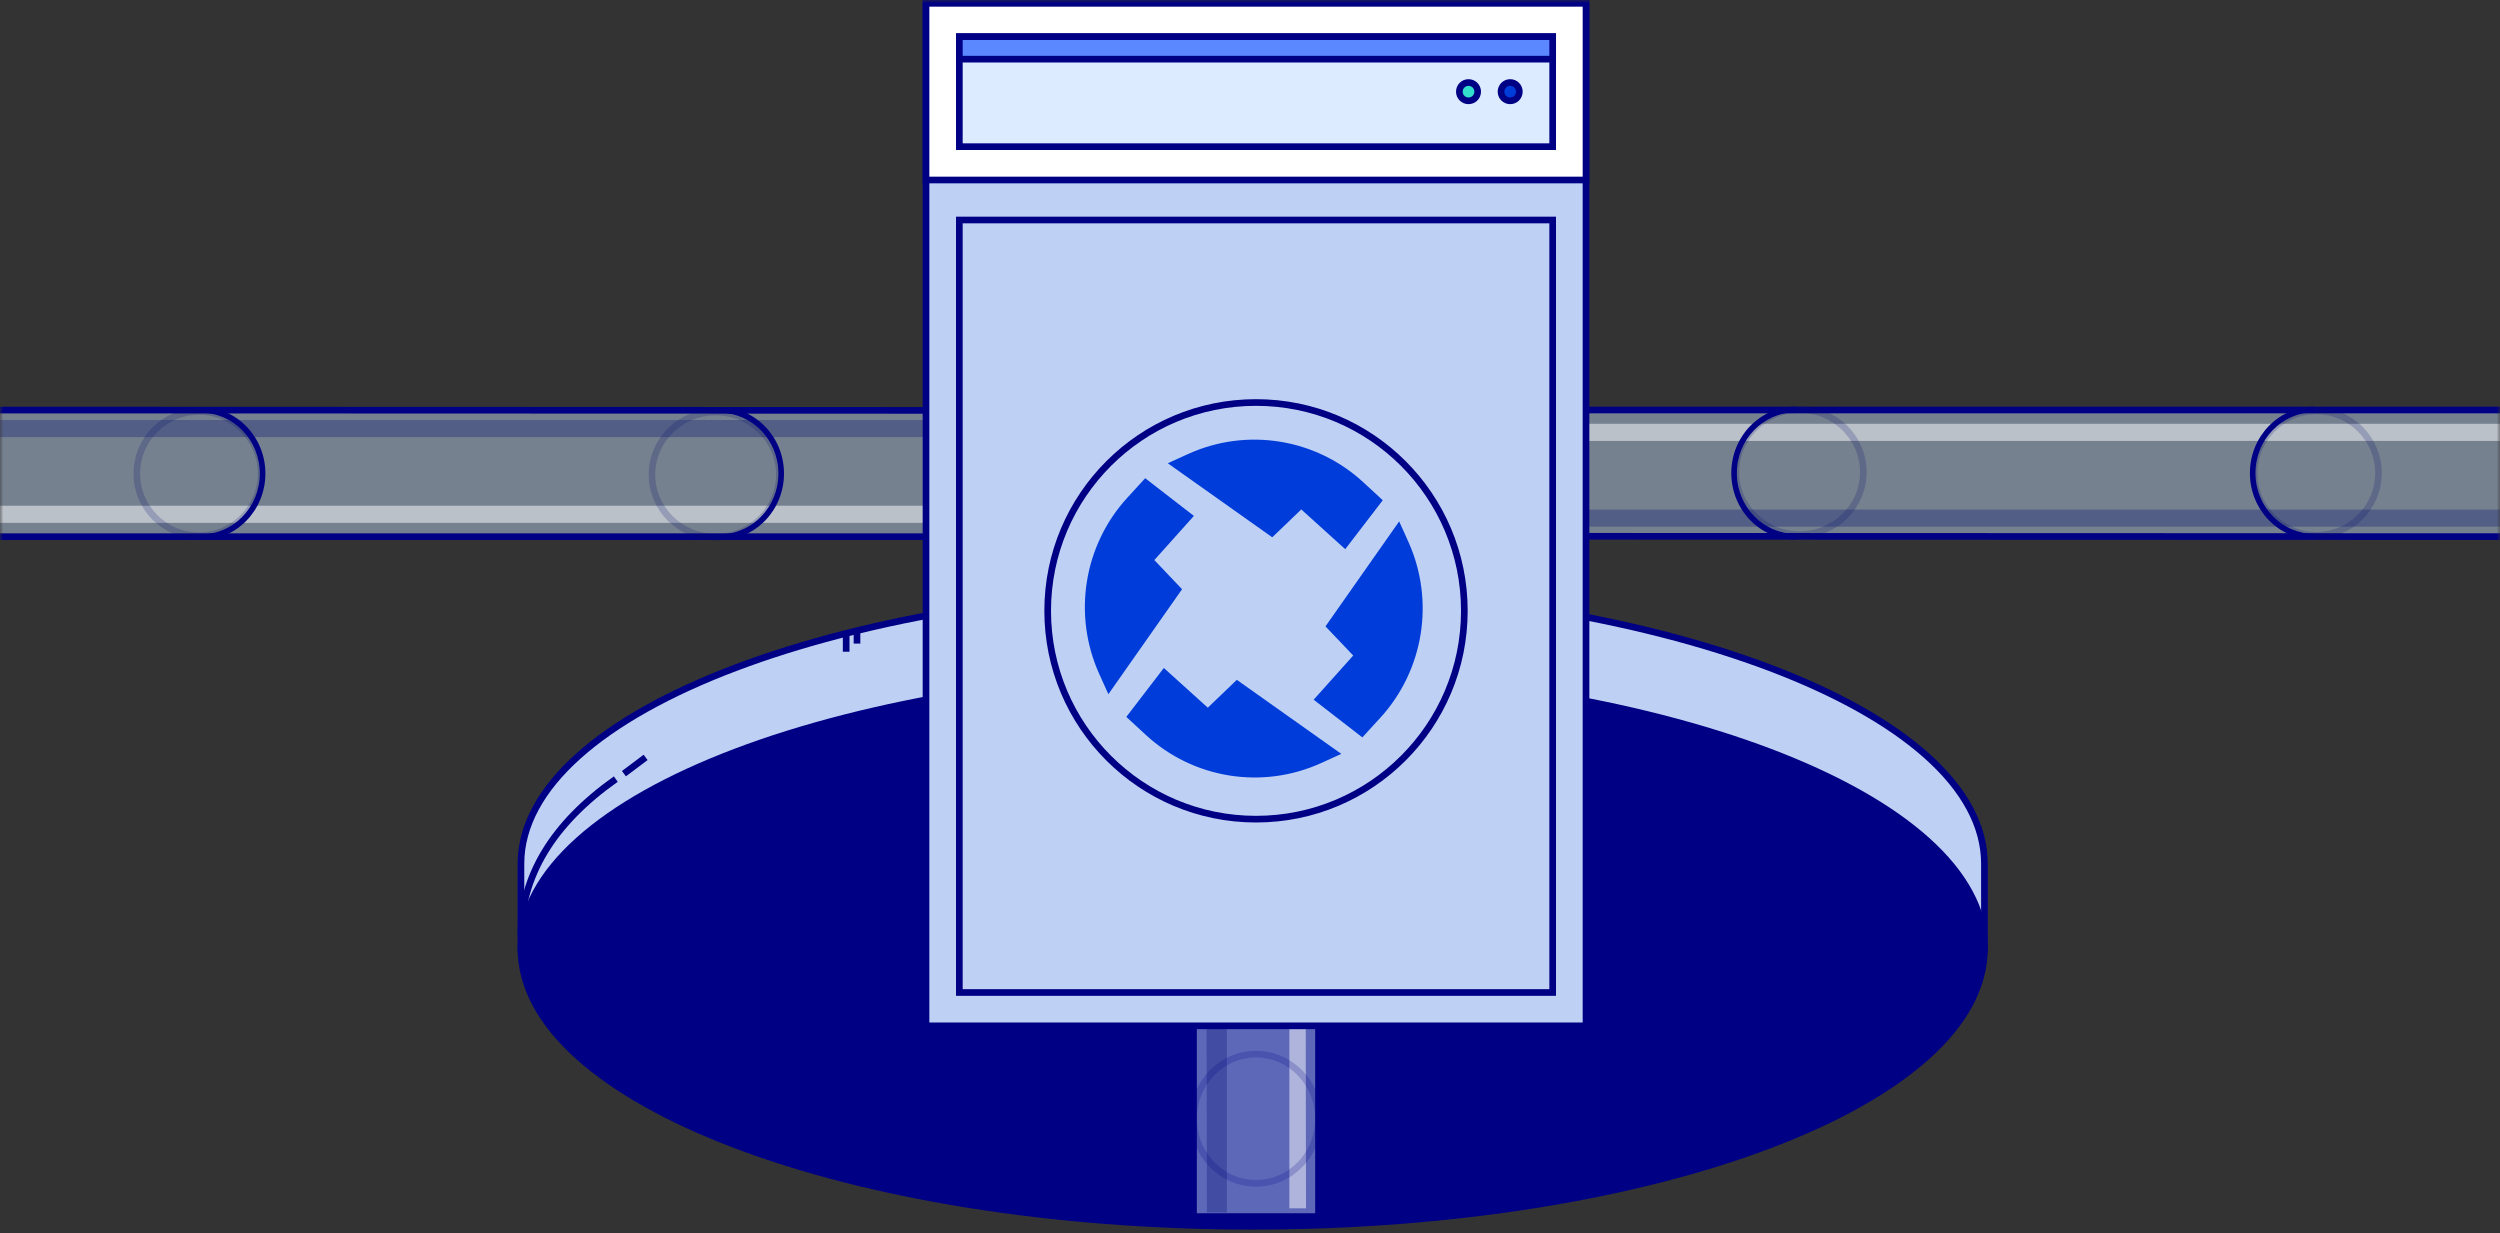 <svg width="375" height="185" viewBox="0 0 375 185" fill="none" xmlns="http://www.w3.org/2000/svg">
<rect x="0" y="0" width="375" height="185" fill="#333333" stroke="none"/>
<mask id="mask0" mask-type="alpha" maskUnits="userSpaceOnUse" x="0" y="0" width="375" height="185">
<rect width="375" height="185" fill="#C4C4C4"/>
</mask>
<g mask="url(#mask0)">
<path fill-rule="evenodd" clip-rule="evenodd" d="M78.141 129.586V142.475H297.666V129.586C297.666 106.619 248.524 88 187.903 88C127.283 88 78.141 106.619 78.141 129.586Z" fill="#BED1F4" stroke="#000085"/>
<path d="M187.903 183.941C248.524 183.941 297.666 165.285 297.666 142.272C297.666 119.259 248.524 100.602 187.903 100.602C127.283 100.602 78.141 119.259 78.141 142.272C78.141 165.285 127.283 183.941 187.903 183.941Z" fill="#000085" stroke="#000085"/>
<path d="M170.423 88.406V95.317" stroke="#000085"/>
<path d="M172.862 88.406V98.57" stroke="#000085"/>
<path d="M126.924 94.911V97.757" stroke="#000085"/>
<path d="M128.55 94.504V96.537" stroke="#000085"/>
<path d="M159.446 99.383V102.229" stroke="#000085"/>
<path d="M209.856 88.813V100.196" stroke="#000085"/>
<path d="M223.271 90.032V95.317" stroke="#000085"/>
<path d="M78.141 140.442C78.141 131.441 82.883 123.581 92.369 116.863" stroke="#000085"/>
<path d="M93.589 116.05L96.841 113.611" stroke="#000085"/>
<path d="M172.39 80.5L-15.098 80.5L-15.098 61.5L172.39 61.57L172.39 80.5Z" fill="#BBD0EF" fill-opacity="0.5" stroke="#000085"/>
<path opacity="0.3" d="M-5.193 65.57L-5.193 62.999L170.958 62.999L170.959 64.23L170.96 65.57L-5.193 65.57Z" fill="#000D6D"/>
<path opacity="0.5" d="M170.956 75.857L170.959 78.428L-10.337 78.428L-10.337 75.857L170.956 75.857Z" fill="white"/>
<path opacity="0.2" d="M29.844 61.713C24.696 61.713 20.522 65.887 20.522 71.035C20.522 76.183 24.696 80.357 29.844 80.357C34.993 80.357 39.166 76.183 39.166 71.035C39.166 65.887 34.993 61.713 29.844 61.713Z" stroke="#000D6D"/>
<path d="M30.166 81L30.166 80.148C35.027 80.148 38.971 76.07 38.971 71.035C38.971 66 35.027 61.922 30.166 61.922L30.166 61.07C35.493 61.07 39.809 65.533 39.809 71.035C39.809 76.537 35.493 81 30.166 81Z" fill="#000085"/>
<path opacity="0.2" d="M107.35 61.804C102.073 61.804 97.795 66.006 97.795 71.189C97.795 76.372 102.073 80.573 107.35 80.573C112.627 80.573 116.905 76.372 116.905 71.189C116.905 66.006 112.627 61.804 107.35 61.804Z" stroke="#000D6D"/>
<path d="M107.957 81L107.957 80.148C112.818 80.148 116.762 76.07 116.762 71.035C116.762 66 112.818 61.922 107.957 61.922L107.957 61.07C113.285 61.07 117.6 65.533 117.6 71.035C117.6 76.537 113.285 81 107.957 81Z" fill="#000085"/>
<path d="M204.903 61.5H392.391V80.5L204.903 80.43V61.5Z" fill="#BBD0EF" fill-opacity="0.5" stroke="#000085"/>
<path opacity="0.3" d="M382.486 76.43V79.001H206.335L206.334 77.77L206.333 76.43H382.486Z" fill="#000D6D"/>
<path opacity="0.5" d="M206.337 66.143L206.334 63.572H387.63V66.143H206.337Z" fill="white"/>
<path opacity="0.2" d="M347.449 80.287C352.597 80.287 356.771 76.114 356.771 70.965C356.771 65.817 352.597 61.643 347.449 61.643C342.3 61.643 338.127 65.817 338.127 70.965C338.127 76.114 342.3 80.287 347.449 80.287Z" stroke="#000D6D"/>
<path d="M347.127 61V61.852C342.266 61.852 338.322 65.93 338.322 70.965C338.322 76 342.266 80.078 347.127 80.078V80.93C341.8 80.93 337.484 76.467 337.484 70.965C337.484 65.463 341.8 61 347.127 61Z" fill="#000085"/>
<path opacity="0.2" d="M269.943 80.195C275.22 80.195 279.498 75.994 279.498 70.811C279.498 65.628 275.22 61.427 269.943 61.427C264.666 61.427 260.388 65.628 260.388 70.811C260.388 75.994 264.666 80.195 269.943 80.195Z" stroke="#000D6D"/>
<path d="M269.336 61V61.852C264.475 61.852 260.531 65.93 260.531 70.965C260.531 76 264.475 80.078 269.336 80.078V80.93C264.008 80.93 259.693 76.467 259.693 70.965C259.693 65.463 264.008 61 269.336 61Z" fill="#000085"/>
<path d="M197.777 120V182.486H179.027V120L197.777 120Z" fill="#BBD0EF" fill-opacity="0.5" stroke="#000085"/>
<path opacity="0.3" d="M184.027 181.871L181.037 181.875L180.902 106.253L184.027 106.254V181.871Z" fill="#000D6D"/>
<path opacity="0.5" d="M193.402 107.504L195.794 107.5L195.902 181.246L194.706 181.248H193.402V107.504Z" fill="white"/>
<path opacity="0.2" d="M179.027 167.812C179.027 173.163 183.225 177.5 188.402 177.5C193.58 177.5 197.777 173.163 197.777 167.812C197.777 162.462 193.58 158.125 188.402 158.125C183.225 158.125 179.027 162.462 179.027 167.812Z" stroke="#000085"/>
<path d="M237.902 153.875V0.5H138.902V153.875H237.902Z" fill="#BED1F4" stroke="#000085"/>
<path d="M232.902 148.875V33H143.902V148.875H232.902Z" fill="#BED1F4" stroke="#000085"/>
<path d="M237.902 27V0.5L138.902 0.5V27L237.902 27Z" fill="white" stroke="#000085"/>
<path d="M232.902 22V5.5L143.902 5.5V22L232.902 22Z" fill="#DCEBFF" stroke="#000085"/>
<circle cx="226.527" cy="13.75" r="1.375" fill="#003CDA" stroke="#000085"/>
<circle cx="220.277" cy="13.75" r="1.375" fill="#33DFCC" stroke="#000085"/>
<path d="M232.902 8.875V5.5L143.902 5.5V8.875L232.902 8.875Z" fill="#5B88FF" stroke="#000085"/>
<path d="M157.152 91.625C157.152 74.366 171.143 60.375 188.402 60.375C205.661 60.375 219.652 74.366 219.652 91.625C219.652 108.884 205.661 122.875 188.402 122.875C171.143 122.875 157.152 108.884 157.152 91.625Z" fill="#BED1F4" stroke="#000085"/>
<path fill-rule="evenodd" clip-rule="evenodd" d="M204.353 110.608L207.037 107.677C213.589 100.519 215.247 90.108 211.246 81.247L209.875 78.21L198.821 93.956L202.981 98.328L197.049 104.954L204.353 110.608ZM171.778 71.731L169.095 74.663C162.543 81.82 160.884 92.231 164.885 101.092L166.257 104.129L177.31 88.383L173.15 84.011L179.083 77.386L171.778 71.731ZM207.414 75.037L204.496 72.341C197.372 65.759 187.009 64.093 178.19 68.112L175.167 69.49L190.839 80.595L195.191 76.415L201.785 82.376L207.414 75.037ZM168.948 107.533L171.866 110.23C178.99 116.812 189.353 118.478 198.172 114.458L201.195 113.081L185.522 101.975L181.171 106.155L174.576 100.195L168.948 107.533Z" fill="#003CDA"/>
</g>
</svg>
